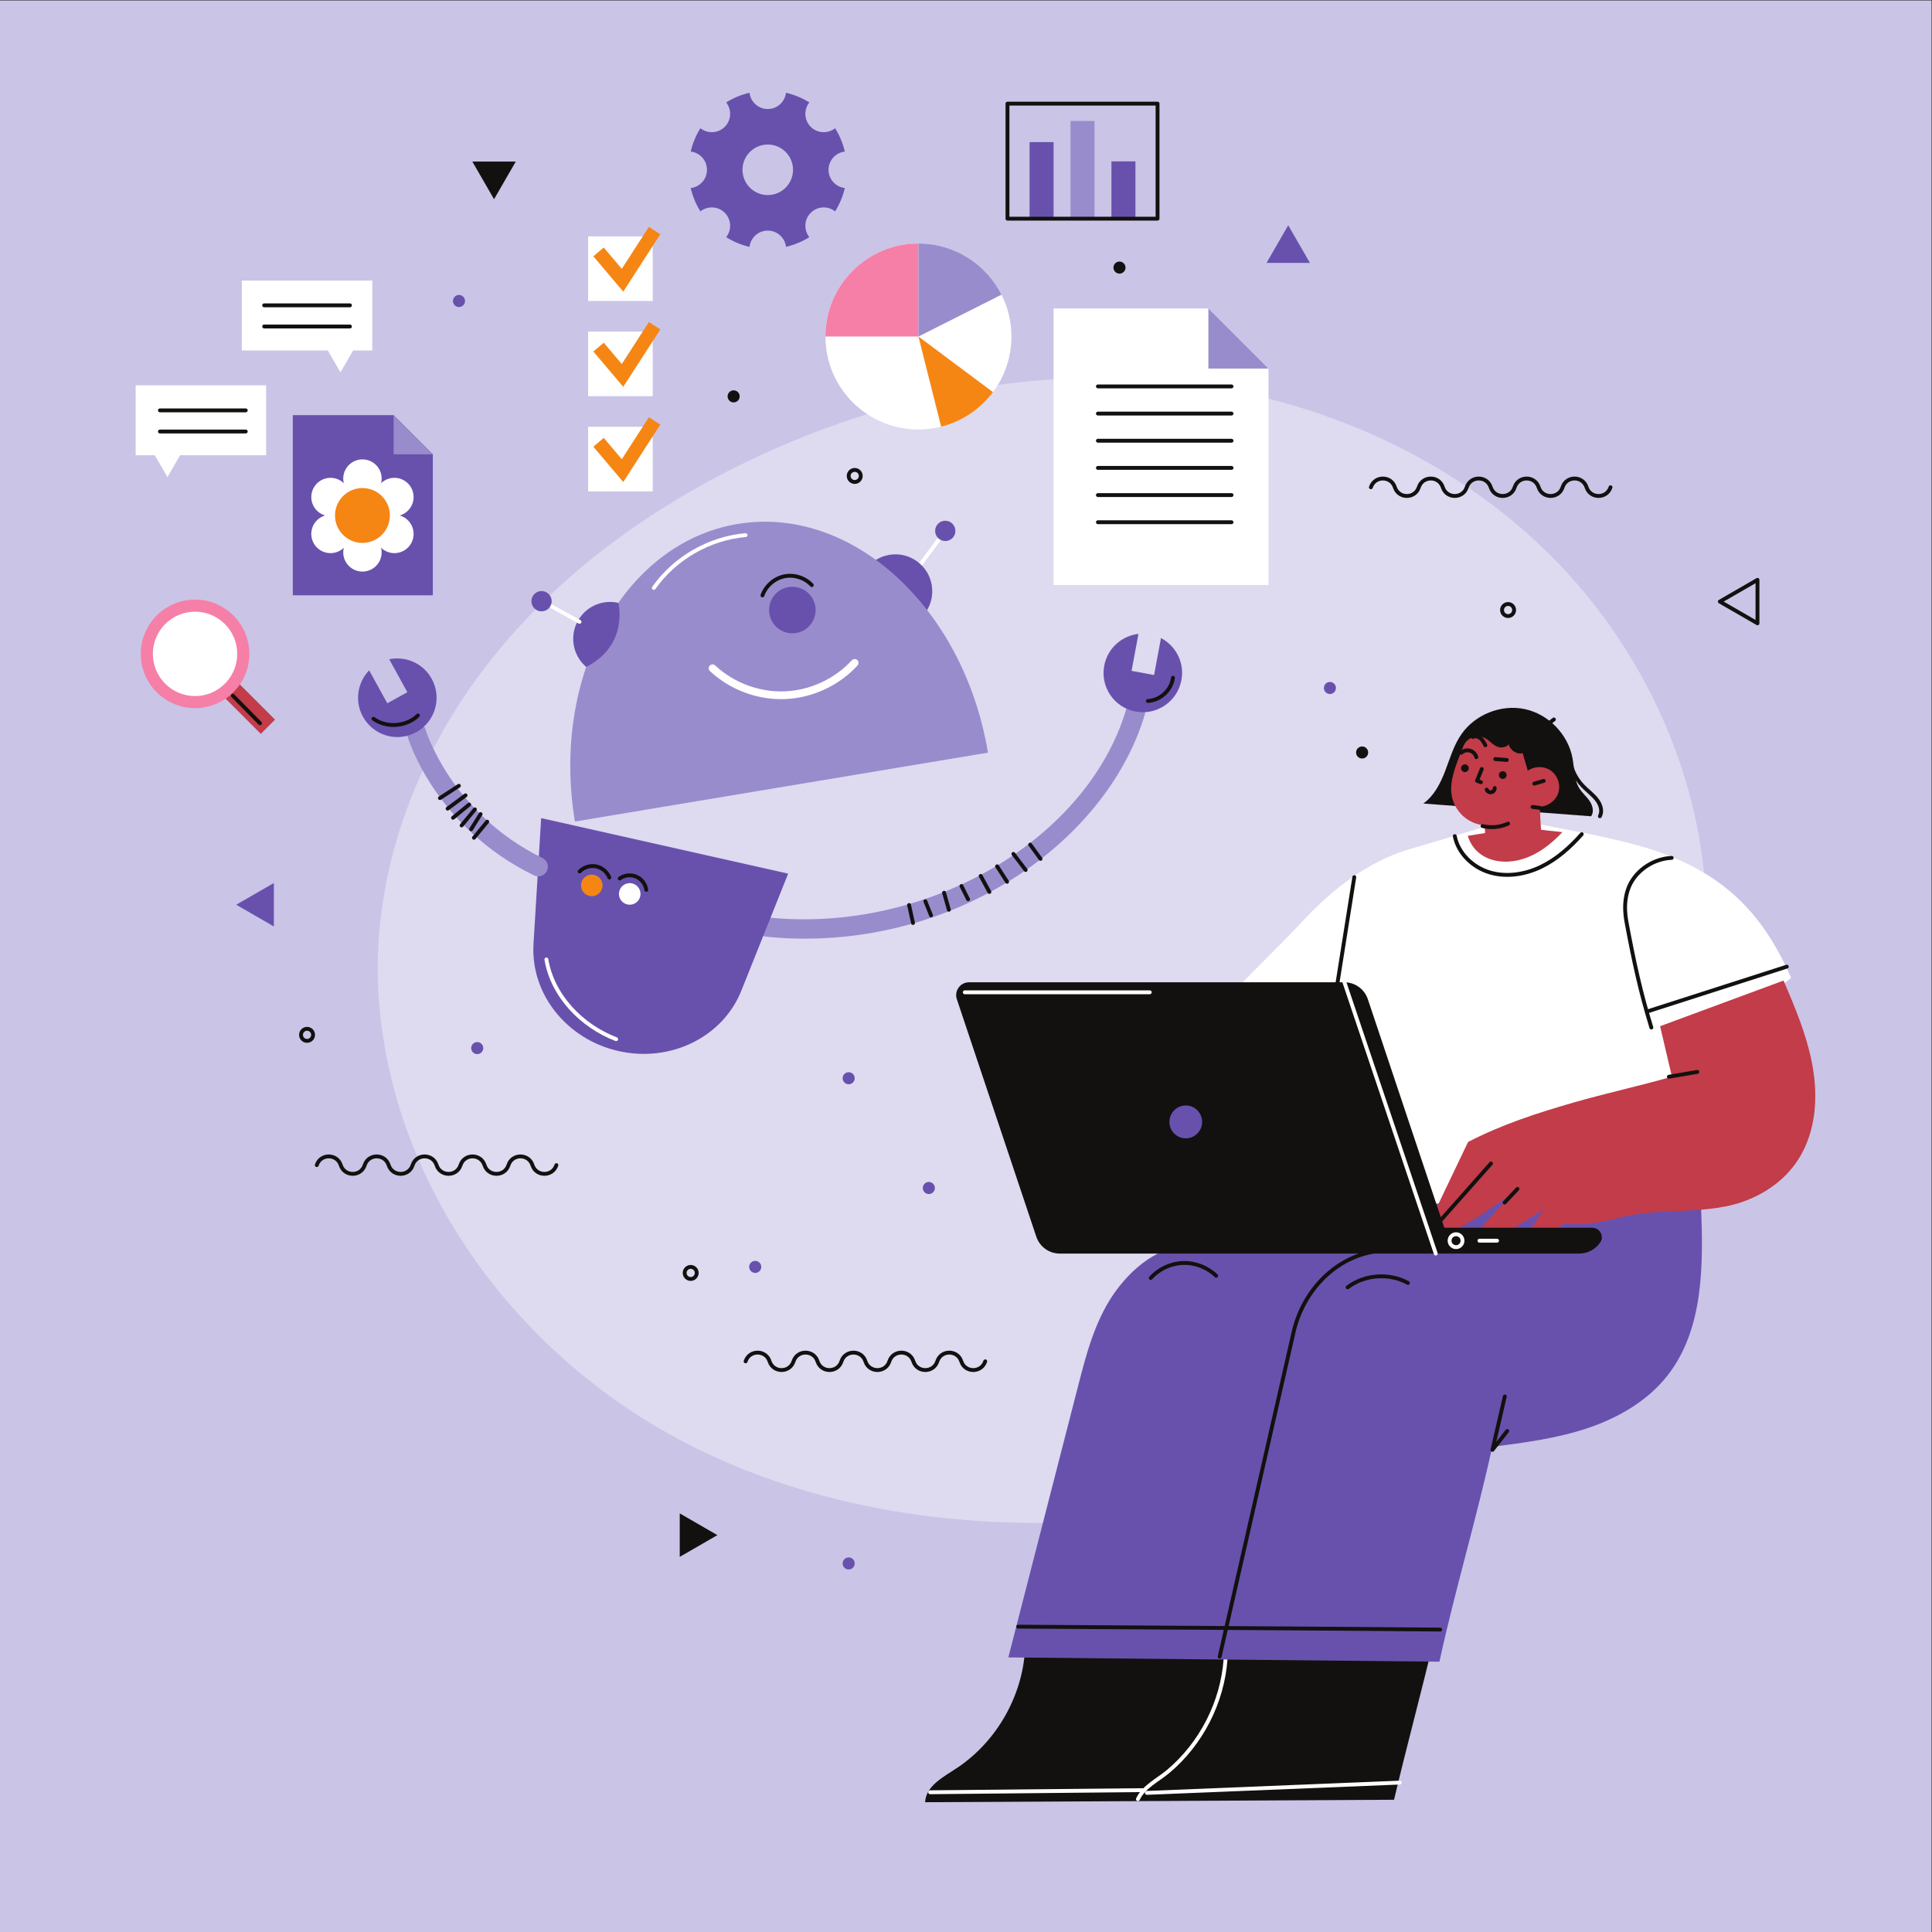 <?xml version="1.0" encoding="UTF-8" standalone="no"?>
<!-- Created with Inkscape (http://www.inkscape.org/) -->

<svg
   version="1.1"
   id="svg2"
   width="666.667"
   height="666.667"
   viewBox="0 0 666.667 666.667"
   sodipodi:docname="hero1.eps"
   xmlns:inkscape="http://www.inkscape.org/namespaces/inkscape"
   xmlns:sodipodi="http://sodipodi.sourceforge.net/DTD/sodipodi-0.dtd"
   xmlns="http://www.w3.org/2000/svg"
   xmlns:svg="http://www.w3.org/2000/svg">
  <rect x="0" y="0" width="666.667" height="666.667" fill="#333333" stroke="none"/>
  <defs
     id="defs6" />
  <sodipodi:namedview
     id="namedview4"
     pagecolor="#ffffff"
     bordercolor="#000000"
     borderopacity="0.25"
     inkscape:showpageshadow="2"
     inkscape:pageopacity="0.0"
     inkscape:pagecheckerboard="0"
     inkscape:deskcolor="#d1d1d1" />
  <g
     id="g8"
     inkscape:groupmode="layer"
     inkscape:label="ink_ext_XXXXXX"
     transform="matrix(1.333,0,0,-1.333,0,666.667)">
    <g
       id="g10"
       transform="scale(0.1)">
      <path
         d="M 5000,0 H 0 V 5000 H 5000 V 0"
         style="fill:#cac4e7;fill-opacity:1;fill-rule:nonzero;stroke:none"
         id="path12" />
      <path
         d="m 4415.98,2562.79 c 17.8,371.32 -141.31,742.52 -405.49,1004.06 -264.18,261.53 -626.64,415.16 -996.85,448.9 -370.21,33.73 -746.68,-48.51 -1081.46,-210.13 -268.39,-129.57 -514.88,-312.55 -691.93,-552.29 -177.06,-239.73 -280.922,-538.84 -259.777,-836.12 35.067,-492.98 364.537,-933.56 805.427,-1156.9 440.89,-223.34 963.53,-244.19 1447.6,-144.49 194.68,40.09 387.52,99.63 558.33,201.28 406.29,241.8 601.52,773.44 624.15,1245.69"
         style="fill:#dedaf0;fill-opacity:1;fill-rule:nonzero;stroke:none"
         id="path14" />
      <path
         d="m 1278.92,4485.6 56.25,97.43 h -112.5 z"
         style="fill:#13110f;fill-opacity:1;fill-rule:nonzero;stroke:none"
         id="path16" />
      <path
         d="m 3334.74,4418.05 -56.25,-97.42 h 112.5 z"
         style="fill:#6851ad;fill-opacity:1;fill-rule:nonzero;stroke:none"
         id="path18" />
      <path
         d="m 4452.06,3443.98 97.43,-56.25 v 112.5 z"
         style="fill:none;stroke:#13110f;stroke-width:10;stroke-linecap:round;stroke-linejoin:round;stroke-miterlimit:10;stroke-dasharray:none;stroke-opacity:1"
         id="path20" />
      <path
         d="m 611.523,2659.24 97.434,-56.26 v 112.51 z"
         style="fill:#6851ad;fill-opacity:1;fill-rule:nonzero;stroke:none"
         id="path22" />
      <path
         d="m 1857.04,1027.36 -97.43,56.25 V 971.102 Z"
         style="fill:#13110f;fill-opacity:1;fill-rule:nonzero;stroke:none"
         id="path24" />
      <path
         d="m 1203.78,4222.07 c 0,8.63 -6.99,15.62 -15.62,15.62 -8.63,0 -15.62,-6.99 -15.62,-15.62 0,-8.63 6.99,-15.62 15.62,-15.62 8.63,0 15.62,6.99 15.62,15.62"
         style="fill:#6851ad;fill-opacity:1;fill-rule:nonzero;stroke:none"
         id="path26" />
      <path
         d="m 1914.74,3975.2 c 0,8.62 -6.99,15.61 -15.62,15.61 -8.62,0 -15.62,-6.99 -15.62,-15.61 0,-8.63 7,-15.62 15.62,-15.62 8.63,0 15.62,6.99 15.62,15.62"
         style="fill:#13110f;fill-opacity:1;fill-rule:nonzero;stroke:none"
         id="path28" />
      <path
         d="m 810.457,2322.4 c 0,8.62 -6.992,15.62 -15.621,15.62 -8.625,0 -15.617,-7 -15.617,-15.62 0,-8.63 6.992,-15.62 15.617,-15.62 8.629,0 15.621,6.99 15.621,15.62 z"
         style="fill:none;stroke:#13110f;stroke-width:10;stroke-linecap:round;stroke-linejoin:round;stroke-miterlimit:10;stroke-dasharray:none;stroke-opacity:1"
         id="path30" />
      <path
         d="m 2228.17,3769.21 c 0,8.62 -6.99,15.62 -15.62,15.62 -8.62,0 -15.62,-7 -15.62,-15.62 0,-8.63 7,-15.62 15.62,-15.62 8.63,0 15.62,6.99 15.62,15.62 z"
         style="fill:none;stroke:#13110f;stroke-width:10;stroke-linecap:round;stroke-linejoin:round;stroke-miterlimit:10;stroke-dasharray:none;stroke-opacity:1"
         id="path32" />
      <path
         d="m 2913.57,4308.56 c 0,8.63 -7,15.62 -15.62,15.62 -8.63,0 -15.62,-6.99 -15.62,-15.62 0,-8.63 6.99,-15.62 15.62,-15.62 8.62,0 15.62,6.99 15.62,15.62"
         style="fill:#13110f;fill-opacity:1;fill-rule:nonzero;stroke:none"
         id="path34" />
      <path
         d="m 3458.31,3220.31 c 0,8.63 -6.99,15.62 -15.61,15.62 -8.63,0 -15.62,-6.99 -15.62,-15.62 0,-8.62 6.99,-15.62 15.62,-15.62 8.62,0 15.61,7 15.61,15.62"
         style="fill:#6851ad;fill-opacity:1;fill-rule:nonzero;stroke:none"
         id="path36" />
      <path
         d="m 3919.48,3422.1 c 0,8.62 -6.99,15.62 -15.62,15.62 -8.63,0 -15.62,-7 -15.62,-15.62 0,-8.63 6.99,-15.62 15.62,-15.62 8.63,0 15.62,6.99 15.62,15.62 z"
         style="fill:none;stroke:#13110f;stroke-width:10;stroke-linecap:round;stroke-linejoin:round;stroke-miterlimit:10;stroke-dasharray:none;stroke-opacity:1"
         id="path38" />
      <path
         d="m 2212.55,2210.08 c 0,8.62 -6.99,15.62 -15.62,15.62 -8.62,0 -15.62,-7 -15.62,-15.62 0,-8.63 7,-15.62 15.62,-15.62 8.63,0 15.62,6.99 15.62,15.62"
         style="fill:#6851ad;fill-opacity:1;fill-rule:nonzero;stroke:none"
         id="path40" />
      <path
         d="m 1251.01,2288.16 c 0,8.62 -6.99,15.62 -15.61,15.62 -8.63,0 -15.62,-7 -15.62,-15.62 0,-8.63 6.99,-15.62 15.62,-15.62 8.62,0 15.61,6.99 15.61,15.62"
         style="fill:#6851ad;fill-opacity:1;fill-rule:nonzero;stroke:none"
         id="path42" />
      <path
         d="m 3541.68,3053.32 c 0,8.63 -6.99,15.62 -15.61,15.62 -8.63,0 -15.62,-6.99 -15.62,-15.62 0,-8.63 6.99,-15.62 15.62,-15.62 8.62,0 15.61,6.99 15.61,15.62"
         style="fill:#13110f;fill-opacity:1;fill-rule:nonzero;stroke:none"
         id="path44" />
      <path
         d="m 2420.06,1925.92 c 0,8.63 -6.99,15.62 -15.62,15.62 -8.63,0 -15.62,-6.99 -15.62,-15.62 0,-8.63 6.99,-15.62 15.62,-15.62 8.63,0 15.62,6.99 15.62,15.62"
         style="fill:#6851ad;fill-opacity:1;fill-rule:nonzero;stroke:none"
         id="path46" />
      <path
         d="m 2212.55,954.051 c 0,8.629 -6.99,15.621 -15.62,15.621 -8.62,0 -15.62,-6.992 -15.62,-15.621 0,-8.621 7,-15.621 15.62,-15.621 8.63,0 15.62,7 15.62,15.621"
         style="fill:#6851ad;fill-opacity:1;fill-rule:nonzero;stroke:none"
         id="path48" />
      <path
         d="m 1970.63,1721.72 c 0,8.63 -6.99,15.62 -15.62,15.62 -8.62,0 -15.62,-6.99 -15.62,-15.62 0,-8.63 7,-15.62 15.62,-15.62 8.63,0 15.62,6.99 15.62,15.62"
         style="fill:#6851ad;fill-opacity:1;fill-rule:nonzero;stroke:none"
         id="path50" />
      <path
         d="m 1803.59,1706.1 c 0,8.63 -7,15.62 -15.62,15.62 -8.63,0 -15.62,-6.99 -15.62,-15.62 0,-8.63 6.99,-15.62 15.62,-15.62 8.62,0 15.62,6.99 15.62,15.62 z"
         style="fill:none;stroke:#13110f;stroke-width:10;stroke-linecap:round;stroke-linejoin:round;stroke-miterlimit:10;stroke-dasharray:none;stroke-opacity:1"
         id="path52" />
      <path
         d="m 4169.05,3739.94 v 0 c -9.7,-30.13 -52.33,-30.13 -62.03,0 v 0 c -9.7,30.13 -52.33,30.13 -62.03,0 v 0 c -9.69,-30.13 -52.33,-30.13 -62.03,0 v 0 c -9.69,30.13 -52.33,30.13 -62.02,0 v 0 c -9.7,-30.13 -52.34,-30.13 -62.03,0 v 0 c -9.7,30.13 -52.33,30.13 -62.03,0 v 0 c -9.7,-30.13 -52.33,-30.13 -62.03,0 v 0 c -9.7,30.13 -52.33,30.13 -62.03,0 v 0 c -9.7,-30.13 -52.33,-30.13 -62.03,0 v 0 c -9.7,30.13 -52.33,30.13 -62.03,0"
         style="fill:none;stroke:#13110f;stroke-width:10;stroke-linecap:round;stroke-linejoin:round;stroke-miterlimit:10;stroke-dasharray:none;stroke-opacity:1"
         id="path54" />
      <path
         d="m 1440.31,1985.15 v 0 c -9.7,-30.13 -52.33,-30.13 -62.03,0 v 0 c -9.69,30.14 -52.33,30.14 -62.03,0 v 0 c -9.69,-30.13 -52.33,-30.13 -62.02,0 v 0 c -9.7,30.14 -52.34,30.14 -62.03,0 v 0 c -9.7,-30.13 -52.33,-30.13 -62.03,0 v 0 c -9.7,30.14 -52.33,30.14 -62.03,0 v 0 c -9.7,-30.13 -52.33,-30.13 -62.03,0 v 0 c -9.696,30.14 -52.333,30.14 -62.028,0 v 0 c -9.699,-30.13 -52.332,-30.13 -62.027,0 v 0 c -9.7,30.14 -52.332,30.14 -62.032,0"
         style="fill:none;stroke:#13110f;stroke-width:10;stroke-linecap:round;stroke-linejoin:round;stroke-miterlimit:10;stroke-dasharray:none;stroke-opacity:1"
         id="path56" />
      <path
         d="m 2550.42,1477.25 v 0 c -9.7,-30.13 -52.33,-30.13 -62.03,0 v 0 c -9.7,30.13 -52.33,30.13 -62.03,0 v 0 c -9.7,-30.13 -52.33,-30.13 -62.03,0 v 0 c -9.7,30.13 -52.33,30.13 -62.03,0 v 0 c -9.7,-30.13 -52.33,-30.13 -62.03,0 v 0 c -9.7,30.13 -52.33,30.13 -62.03,0 v 0 c -9.69,-30.13 -52.33,-30.13 -62.03,0 v 0 c -9.69,30.13 -52.33,30.13 -62.02,0 v 0 c -9.7,-30.13 -52.34,-30.13 -62.03,0 v 0 c -9.7,30.13 -52.33,30.13 -62.03,0"
         style="fill:none;stroke:#13110f;stroke-width:10;stroke-linecap:round;stroke-linejoin:round;stroke-miterlimit:10;stroke-dasharray:none;stroke-opacity:1"
         id="path58" />
      <path
         d="m 1987.45,4496.3 c -36.11,0 -65.39,29.27 -65.39,65.39 0,36.11 29.28,65.39 65.39,65.39 36.12,0 65.4,-29.28 65.4,-65.39 0,-36.12 -29.28,-65.39 -65.4,-65.39 z m 157.36,65.39 c 0,24.46 18.44,44.4 42.13,47.24 -5.12,21.68 -13.66,41.97 -25.05,60.39 -18.76,-14.73 -45.88,-13.65 -63.17,3.64 -17.29,17.28 -18.36,44.4 -3.64,63.17 -18.41,11.38 -38.7,19.93 -60.38,25.05 -2.84,-23.7 -22.78,-42.14 -47.25,-42.14 -24.46,0 -44.4,18.44 -47.24,42.14 -21.68,-5.12 -41.97,-13.67 -60.38,-25.05 14.72,-18.77 13.65,-45.89 -3.64,-63.17 -17.29,-17.29 -44.41,-18.37 -63.17,-3.64 -11.39,-18.42 -19.94,-38.71 -25.05,-60.39 23.69,-2.84 42.13,-22.78 42.13,-47.24 0,-24.46 -18.44,-44.4 -42.13,-47.25 5.11,-21.67 13.66,-41.97 25.05,-60.38 18.76,14.73 45.88,13.65 63.17,-3.64 17.29,-17.29 18.36,-44.4 3.64,-63.17 18.41,-11.38 38.7,-19.93 60.38,-25.05 2.84,23.7 22.78,42.14 47.24,42.14 24.47,0 44.41,-18.44 47.25,-42.14 21.68,5.12 41.97,13.67 60.38,25.05 -14.72,18.77 -13.65,45.88 3.64,63.17 17.29,17.29 44.41,18.37 63.17,3.64 11.39,18.41 19.93,38.71 25.05,60.38 -23.69,2.85 -42.13,22.79 -42.13,47.25"
         style="fill:#6851ad;fill-opacity:1;fill-rule:nonzero;stroke:none"
         id="path60" />
      <path
         d="m 2618.25,4130.16 c 0,-53.94 -17.8,-103.82 -47.79,-144.01 -32.7,-43.63 -79.66,-75.81 -134.12,-89.45 -18.85,-4.79 -38.53,-7.29 -58.83,-7.29 -132.98,0 -240.75,107.78 -240.75,240.75 0,132.97 107.77,240.74 240.75,240.74 94.02,0 175.35,-53.83 215.02,-132.45 16.45,-32.59 25.72,-69.35 25.72,-108.29"
         style="fill:#ffffff;fill-opacity:1;fill-rule:nonzero;stroke:none"
         id="path62" />
      <path
         d="m 2377.47,4370.95 v -240.82 h -240.73 c 0,133 107.82,240.82 240.73,240.82"
         style="fill:#f57fa7;fill-opacity:1;fill-rule:nonzero;stroke:none"
         id="path64" />
      <path
         d="m 2592.53,4238.45 -215.02,-108.29 v 240.74 c 94.02,0 175.35,-53.83 215.02,-132.45"
         style="fill:#998ccd;fill-opacity:1;fill-rule:nonzero;stroke:none"
         id="path66" />
      <path
         d="m 2570.46,3986.15 c -32.7,-43.63 -79.66,-75.81 -134.12,-89.45 l -58.83,233.46 192.95,-144.01"
         style="fill:#f58614;fill-opacity:1;fill-rule:nonzero;stroke:none"
         id="path68" />
      <path
         d="m 2727.33,4435.23 h -62.11 v 198.16 h 62.11 v -198.16"
         style="fill:#6851ad;fill-opacity:1;fill-rule:nonzero;stroke:none"
         id="path70" />
      <path
         d="m 2833.28,4435.23 h -62.11 v 252.91 h 62.11 v -252.91"
         style="fill:#998ccd;fill-opacity:1;fill-rule:nonzero;stroke:none"
         id="path72" />
      <path
         d="m 2939.24,4435.23 h -62.11 v 148.23 h 62.11 v -148.23"
         style="fill:#6851ad;fill-opacity:1;fill-rule:nonzero;stroke:none"
         id="path74" />
      <path
         d="m 2996.47,4732.94 h -388.48 v -297.71 h 388.48 z"
         style="fill:none;stroke:#13110f;stroke-width:10;stroke-linecap:round;stroke-linejoin:round;stroke-miterlimit:10;stroke-dasharray:none;stroke-opacity:1"
         id="path76" />
      <path
         d="m 1689.65,4389.29 h -167.22 v -167.22 h 167.22 v 167.22"
         style="fill:#ffffff;fill-opacity:1;fill-rule:nonzero;stroke:none"
         id="path78" />
      <path
         d="m 1613.38,4246.27 -77.41,91.52 26.91,22.76 46.69,-55.22 70.15,108.63 29.61,-19.1 -95.95,-148.59"
         style="fill:#f58614;fill-opacity:1;fill-rule:nonzero;stroke:none"
         id="path80" />
      <path
         d="m 1689.65,4142.89 h -167.22 v -167.23 h 167.22 v 167.23"
         style="fill:#ffffff;fill-opacity:1;fill-rule:nonzero;stroke:none"
         id="path82" />
      <path
         d="m 1613.38,3999.86 -77.41,91.52 26.91,22.76 46.69,-55.22 70.15,108.63 29.61,-19.1 -95.95,-148.59"
         style="fill:#f58614;fill-opacity:1;fill-rule:nonzero;stroke:none"
         id="path84" />
      <path
         d="m 1689.65,3896.48 h -167.22 v -167.23 h 167.22 v 167.23"
         style="fill:#ffffff;fill-opacity:1;fill-rule:nonzero;stroke:none"
         id="path86" />
      <path
         d="m 1613.38,3753.45 -77.41,91.52 26.91,22.76 46.69,-55.22 70.15,108.64 29.61,-19.11 -95.95,-148.59"
         style="fill:#f58614;fill-opacity:1;fill-rule:nonzero;stroke:none"
         id="path88" />
      <path
         d="m 675.141,3101.57 -188.621,188.63 36.808,36.81 188.625,-188.63 -36.812,-36.81"
         style="fill:#c23c49;fill-opacity:1;fill-rule:nonzero;stroke:none"
         id="path90" />
      <path
         d="m 629.77,3308.61 c 0,68.95 -55.895,124.84 -124.844,124.84 -68.953,0 -124.848,-55.89 -124.848,-124.84 0,-68.96 55.895,-124.85 124.848,-124.85 68.949,0 124.844,55.89 124.844,124.85"
         style="fill:#ffffff;fill-opacity:1;fill-rule:nonzero;stroke:none"
         id="path92" />
      <path
         d="m 504.926,3417.83 c -60.231,0 -109.231,-49 -109.231,-109.23 0,-60.23 49,-109.22 109.231,-109.22 60.222,0 109.222,48.99 109.222,109.22 0,60.23 -49,109.23 -109.222,109.23 z m 0,-249.69 c -77.457,0 -140.469,63 -140.469,140.46 0,77.46 63.012,140.47 140.469,140.47 77.449,0 140.461,-63.01 140.461,-140.47 0,-77.46 -63.012,-140.46 -140.461,-140.46"
         style="fill:#f57fa7;fill-opacity:1;fill-rule:nonzero;stroke:none"
         id="path94" />
      <path
         d="m 602.578,3200.52 c 23.516,-23.85 47.031,-47.71 70.547,-71.56"
         style="fill:none;stroke:#13110f;stroke-width:10;stroke-linecap:round;stroke-linejoin:round;stroke-miterlimit:10;stroke-dasharray:none;stroke-opacity:1"
         id="path96" />
      <path
         d="m 3283.72,4047.11 v -560.19 h -556.39 v 715.83 h 400.76 l 155.63,-155.64"
         style="fill:#ffffff;fill-opacity:1;fill-rule:nonzero;stroke:none"
         id="path98" />
      <path
         d="m 3283.72,4047.11 h -155.63 v 155.64 z"
         style="fill:#998ccd;fill-opacity:1;fill-rule:nonzero;stroke:none"
         id="path100" />
      <path
         d="m 2842.09,4000.99 h 345.9"
         style="fill:none;stroke:#13110f;stroke-width:10;stroke-linecap:round;stroke-linejoin:round;stroke-miterlimit:10;stroke-dasharray:none;stroke-opacity:1"
         id="path102" />
      <path
         d="m 2842.09,3930.68 h 345.9"
         style="fill:none;stroke:#13110f;stroke-width:10;stroke-linecap:round;stroke-linejoin:round;stroke-miterlimit:10;stroke-dasharray:none;stroke-opacity:1"
         id="path104" />
      <path
         d="m 2842.09,3860.36 h 345.9"
         style="fill:none;stroke:#13110f;stroke-width:10;stroke-linecap:round;stroke-linejoin:round;stroke-miterlimit:10;stroke-dasharray:none;stroke-opacity:1"
         id="path106" />
      <path
         d="m 2842.09,3790.04 h 345.9"
         style="fill:none;stroke:#13110f;stroke-width:10;stroke-linecap:round;stroke-linejoin:round;stroke-miterlimit:10;stroke-dasharray:none;stroke-opacity:1"
         id="path108" />
      <path
         d="m 2842.09,3719.72 h 345.9"
         style="fill:none;stroke:#13110f;stroke-width:10;stroke-linecap:round;stroke-linejoin:round;stroke-miterlimit:10;stroke-dasharray:none;stroke-opacity:1"
         id="path110" />
      <path
         d="m 2842.09,3649.4 h 345.9"
         style="fill:none;stroke:#13110f;stroke-width:10;stroke-linecap:round;stroke-linejoin:round;stroke-miterlimit:10;stroke-dasharray:none;stroke-opacity:1"
         id="path112" />
      <path
         d="m 351.176,4003.76 h 337.707 v -180.92 h -222.59 l -32.742,-56.71 -32.738,56.71 h -49.637 v 180.92"
         style="fill:#ffffff;fill-opacity:1;fill-rule:nonzero;stroke:none"
         id="path114" />
      <path
         d="m 414.039,3938.98 h 222.09"
         style="fill:none;stroke:#13110f;stroke-width:10;stroke-linecap:round;stroke-linejoin:round;stroke-miterlimit:10;stroke-dasharray:none;stroke-opacity:1"
         id="path116" />
      <path
         d="m 414.039,3884.21 h 222.09"
         style="fill:none;stroke:#13110f;stroke-width:10;stroke-linecap:round;stroke-linejoin:round;stroke-miterlimit:10;stroke-dasharray:none;stroke-opacity:1"
         id="path118" />
      <path
         d="M 963.691,4274.91 H 625.984 v -180.92 h 222.59 l 32.742,-56.7 32.739,56.7 h 49.636 v 180.92"
         style="fill:#ffffff;fill-opacity:1;fill-rule:nonzero;stroke:none"
         id="path120" />
      <path
         d="M 683.789,4210.86 H 905.883"
         style="fill:none;stroke:#13110f;stroke-width:10;stroke-linecap:round;stroke-linejoin:round;stroke-miterlimit:10;stroke-dasharray:none;stroke-opacity:1"
         id="path122" />
      <path
         d="M 683.789,4156.1 H 905.883"
         style="fill:none;stroke:#13110f;stroke-width:10;stroke-linecap:round;stroke-linejoin:round;stroke-miterlimit:10;stroke-dasharray:none;stroke-opacity:1"
         id="path124" />
      <path
         d="m 1120.48,3825.2 v -364.98 h -362.5 v 466.38 h 261.1 l 101.4,-101.4"
         style="fill:#6851ad;fill-opacity:1;fill-rule:nonzero;stroke:none"
         id="path126" />
      <path
         d="m 1120.48,3825.2 h -101.4 v 101.4 z"
         style="fill:#998ccd;fill-opacity:1;fill-rule:nonzero;stroke:none"
         id="path128" />
      <path
         d="m 996.086,3757.66 c -23.781,-13.73 -31.93,-44.14 -18.199,-67.92 13.73,-23.78 44.143,-31.93 67.923,-18.2 23.78,13.73 31.93,44.14 18.2,67.92 -13.73,23.78 -44.14,31.93 -67.924,18.2"
         style="fill:#ffffff;fill-opacity:1;fill-rule:nonzero;stroke:none"
         id="path130" />
      <path
         d="m 830.688,3662.17 c -23.782,-13.73 -31.93,-44.14 -18.2,-67.92 13.731,-23.78 44.137,-31.93 67.918,-18.2 23.782,13.73 31.93,44.14 18.199,67.92 -13.73,23.78 -44.136,31.93 -67.917,18.2"
         style="fill:#ffffff;fill-opacity:1;fill-rule:nonzero;stroke:none"
         id="path132" />
      <path
         d="m 1045.81,3662.17 c -23.78,13.73 -54.193,5.58 -67.923,-18.2 -13.731,-23.78 -5.582,-54.19 18.199,-67.92 23.784,-13.73 54.194,-5.58 67.924,18.2 13.73,23.78 5.58,54.19 -18.2,67.92"
         style="fill:#ffffff;fill-opacity:1;fill-rule:nonzero;stroke:none"
         id="path134" />
      <path
         d="m 880.406,3757.66 c -23.781,13.73 -54.187,5.58 -67.918,-18.2 -13.73,-23.78 -5.582,-54.19 18.2,-67.92 23.781,-13.73 54.187,-5.58 67.917,18.2 13.731,23.78 5.583,54.19 -18.199,67.92"
         style="fill:#ffffff;fill-opacity:1;fill-rule:nonzero;stroke:none"
         id="path136" />
      <path
         d="m 987.969,3571.36 c 0,27.46 -22.262,49.72 -49.723,49.72 -27.461,0 -49.719,-22.26 -49.719,-49.72 0,-27.46 22.258,-49.72 49.719,-49.72 27.461,0 49.723,22.26 49.723,49.72"
         style="fill:#ffffff;fill-opacity:1;fill-rule:nonzero;stroke:none"
         id="path138" />
      <path
         d="m 987.969,3762.35 c 0,27.46 -22.262,49.72 -49.723,49.72 -27.461,0 -49.719,-22.26 -49.719,-49.72 0,-27.46 22.258,-49.72 49.719,-49.72 27.461,0 49.723,22.26 49.723,49.72"
         style="fill:#ffffff;fill-opacity:1;fill-rule:nonzero;stroke:none"
         id="path140" />
      <path
         d="m 1009.28,3666.85 c 0,39.23 -31.803,71.03 -71.034,71.03 -39.226,0 -71.027,-31.8 -71.027,-71.03 0,-39.22 31.801,-71.02 71.027,-71.02 39.231,0 71.034,31.8 71.034,71.02"
         style="fill:#f58614;fill-opacity:1;fill-rule:nonzero;stroke:none"
         id="path142" />
      <path
         d="m 4169.21,335.969 c 0,72.769 -473.38,72.769 -1057.33,72.769 -583.94,0 -1057.32,0 -1057.32,-72.769 0,-72.77 473.38,-72.77 1057.32,-72.77 583.95,0 1057.33,0 1057.33,72.77"
         style="fill:#cac4e7;fill-opacity:1;fill-rule:nonzero;stroke:none"
         id="path144" />
      <path
         d="m 2653.41,729.371 c -7.81,-119.922 -73.38,-234.762 -172.69,-302.441 -36.29,-24.731 -83.56,-47.11 -85.99,-90.961 l 1213.96,6.371 c 31.8,135.058 70.72,277.879 102.53,412.93 -355.26,-2.551 -702.55,-23.348 -1057.81,-25.899"
         style="fill:#13110f;fill-opacity:1;fill-rule:nonzero;stroke:none"
         id="path146" />
      <path
         d="m 3172.5,705.871 c -8.12,-111.281 -62.92,-218.422 -148.4,-290.141 -27.07,-22.71 -63.75,-39.769 -78.51,-71.871"
         style="fill:none;stroke:#ffffff;stroke-width:10;stroke-linecap:round;stroke-linejoin:round;stroke-miterlimit:10;stroke-dasharray:none;stroke-opacity:1"
         id="path148" />
      <path
         d="m 2968.93,360.121 c 218.1,8.867 436.19,17.738 654.29,26.609"
         style="fill:none;stroke:#ffffff;stroke-width:10;stroke-linecap:round;stroke-linejoin:round;stroke-miterlimit:10;stroke-dasharray:none;stroke-opacity:1"
         id="path150" />
      <path
         d="m 2407.84,361.742 c 182.95,1.817 365.91,3.637 548.86,5.449"
         style="fill:none;stroke:#ffffff;stroke-width:10;stroke-linecap:round;stroke-linejoin:round;stroke-miterlimit:10;stroke-dasharray:none;stroke-opacity:1"
         id="path152" />
      <path
         d="m 4403.26,1882.68 c -344.56,88.43 -716.81,92.92 -1056.24,-13.53 0.89,-28.19 -10.86,-53.34 -9.97,-81.53 -83.3,-7.4 -167.59,-3.17 -250.89,-10.58 -83.98,3.08 -159.22,-59.76 -206.01,-129.56 -46.79,-69.8 -68.48,-152.95 -89.4,-234.34 -60.17,-234.1 -120.34,-468.199 -180.51,-702.3 l 1115.89,-11.11 c 40.21,185.032 96.47,371.13 136.68,556.16 82.8,10.71 166.21,21.56 245.43,47.92 79.22,26.36 154.92,69.56 206.88,134.91 96.04,120.8 94.36,289.76 88.14,443.96"
         style="fill:#6851ad;fill-opacity:1;fill-rule:nonzero;stroke:none"
         id="path154" />
      <path
         d="m 3895.41,1386.37 c -10.67,-46.1 -21.33,-92.2 -31.99,-138.3 12.76,16.29 25.52,32.57 38.27,48.85"
         style="fill:none;stroke:#13110f;stroke-width:10;stroke-linecap:round;stroke-linejoin:round;stroke-miterlimit:10;stroke-dasharray:none;stroke-opacity:1"
         id="path156" />
      <path
         d="m 3157.31,712.738 c 63.77,280.043 127.54,560.082 191.32,840.122 23.07,101.31 100.67,188.21 202.78,207.46"
         style="fill:none;stroke:#13110f;stroke-width:10;stroke-linecap:round;stroke-linejoin:round;stroke-miterlimit:10;stroke-dasharray:none;stroke-opacity:1"
         id="path158" />
      <path
         d="m 3488.39,1668.7 c 43.95,33.49 107.91,38.15 156.24,11.39"
         style="fill:none;stroke:#13110f;stroke-width:10;stroke-linecap:round;stroke-linejoin:round;stroke-miterlimit:10;stroke-dasharray:none;stroke-opacity:1"
         id="path160" />
      <path
         d="m 2978.91,1693.1 c 21.13,23.4 51.99,37.72 83.5,38.74 31.51,1.02 63.24,-11.27 85.84,-33.25"
         style="fill:none;stroke:#13110f;stroke-width:10;stroke-linecap:round;stroke-linejoin:round;stroke-miterlimit:10;stroke-dasharray:none;stroke-opacity:1"
         id="path162" />
      <path
         d="m 2635.63,790.43 c 0,0 976.78,-6.078 1092.61,-7.578"
         style="fill:none;stroke:#13110f;stroke-width:10;stroke-linecap:round;stroke-linejoin:round;stroke-miterlimit:10;stroke-dasharray:none;stroke-opacity:1"
         id="path164" />
      <path
         d="m 4229.44,2815.67 c -88.03,23.3 -166.14,36.1 -255.45,53.81 -6.84,-26.66 -32.37,-47.36 -59.87,-48.54 -27.49,-1.17 -53.01,16.37 -62.09,42.35 -68.56,-20.33 -137.13,-40.67 -205.69,-61.01 -104.7,-31.06 -196.68,-102.54 -271.29,-182.28 -60.67,-64.84 -124.01,-125.31 -185.25,-189.6 76.44,-220.18 142.51,-361.47 242.63,-571.94 l 961.37,90.57 c 52.25,179.95 110.12,278.36 162.38,458.3 24.49,20.85 55.84,41.8 80.32,62.64 -72.75,166.43 -178.94,285.31 -407.06,345.7"
         style="fill:#ffffff;fill-opacity:1;fill-rule:nonzero;stroke:none"
         id="path166" />
      <path
         d="m 3765.91,2836.81 c 8.77,-44.67 46.41,-80.63 89.99,-93.8 43.58,-13.17 91.68,-5.61 132.73,14.08 41.05,19.69 75.73,50.71 105.94,84.76"
         style="fill:none;stroke:#13110f;stroke-width:10;stroke-linecap:round;stroke-linejoin:round;stroke-miterlimit:10;stroke-dasharray:none;stroke-opacity:1"
         id="path168" />
      <path
         d="m 3505.75,2730.65 c -15.16,-95.54 -30.33,-191.09 -45.49,-286.63"
         style="fill:none;stroke:#13110f;stroke-width:10;stroke-linecap:round;stroke-linejoin:round;stroke-miterlimit:10;stroke-dasharray:none;stroke-opacity:1"
         id="path170" />
      <path
         d="m 4327.41,2780.53 c -38.85,-1.73 -76.45,-22.23 -98.95,-53.96 -22.5,-31.72 -25.3,-72.98 -18.22,-111.22 19.2,-103.75 36.75,-183.75 64.58,-274.03"
         style="fill:none;stroke:#13110f;stroke-width:10;stroke-linecap:round;stroke-linejoin:round;stroke-miterlimit:10;stroke-dasharray:none;stroke-opacity:1"
         id="path172" />
      <path
         d="m 4265.31,2383.3 c 120,38.54 240,77.08 360.01,115.63"
         style="fill:none;stroke:#13110f;stroke-width:10;stroke-linecap:round;stroke-linejoin:round;stroke-miterlimit:10;stroke-dasharray:none;stroke-opacity:1"
         id="path174" />
      <path
         d="m 4690.04,2252.29 c -14.55,73.03 -43.89,142.16 -73.05,210.69 l -319.6,-118.19 c 10.2,-43.53 20.41,-87.07 30.61,-130.61 -83.68,-24.11 -170.86,-42.87 -254.54,-66.99 -93.83,-27.04 -186.52,-57.1 -273.19,-102.11 -30.47,-63.8 -60.14,-125.78 -90.61,-189.58 -4.96,-10.39 -2.56,-27.17 6.08,-34.78 8.63,-7.62 21.22,-10.48 32.3,-7.35 59.02,16.68 109.89,63.19 162.77,94.27 -38.63,-40.97 -75.68,-83.43 -111.03,-127.26 13.92,-12.74 35.24,-12.12 50.7,-1.29 47.47,33.28 97.4,59.26 145.64,91.41 -17.71,-26.65 -35.43,-53.3 -53.14,-79.95 1.16,-6.87 7.74,-10.15 14.68,-9.68 6.95,0.47 13.18,4.26 19.08,7.95 24.14,15.05 48.27,30.11 72.41,45.16 45.94,-6.37 98.93,3.57 143.81,15.27 109.51,28.55 229.6,3.61 334.12,47.01 65.23,27.09 117.09,72.34 145.94,136.82 30.41,67.98 31.57,146.17 17.02,219.21"
         style="fill:#c23c49;fill-opacity:1;fill-rule:nonzero;stroke:none"
         id="path176" />
      <path
         d="m 4320.14,2213.94 c 24.55,4.19 49.1,8.39 73.66,12.58"
         style="fill:none;stroke:#13110f;stroke-width:10;stroke-linecap:round;stroke-linejoin:round;stroke-miterlimit:10;stroke-dasharray:none;stroke-opacity:1"
         id="path178" />
      <path
         d="m 3721.01,1833 c 46.23,52.15 92.45,104.3 138.68,156.45"
         style="fill:none;stroke:#13110f;stroke-width:10;stroke-linecap:round;stroke-linejoin:round;stroke-miterlimit:10;stroke-dasharray:none;stroke-opacity:1"
         id="path180" />
      <path
         d="m 3928.16,1923.56 c -11.1,-11.78 -22.19,-23.56 -33.28,-35.34"
         style="fill:none;stroke:#13110f;stroke-width:10;stroke-linecap:round;stroke-linejoin:round;stroke-miterlimit:10;stroke-dasharray:none;stroke-opacity:1"
         id="path182" />
      <path
         d="m 3540.86,2414.65 197.94,-591.54 h 382.9 c 19.41,0 31.76,-21.93 20.78,-38.01 -12.36,-18.1 -32.78,-28.89 -54.58,-28.89 H 2743.24 c -27.48,0 -51.89,17.64 -60.65,43.81 l -205.66,614.61 c -7.21,21.54 8.73,43.83 31.34,43.83 h 971.94 c 27.48,0 51.89,-17.64 60.65,-43.81"
         style="fill:#13110f;fill-opacity:1;fill-rule:nonzero;stroke:none"
         id="path184" />
      <path
         d="m 3027.2,2097.04 c 0,23.5 18.96,42.55 42.34,42.55 23.39,0 42.34,-19.05 42.34,-42.55 0,-23.5 -18.95,-42.55 -42.34,-42.55 -23.38,0 -42.34,19.05 -42.34,42.55"
         style="fill:#6851ad;fill-opacity:1;fill-rule:nonzero;stroke:none"
         id="path186" />
      <path
         d="m 3480.21,2458.46 236.44,-702.25"
         style="fill:none;stroke:#ffffff;stroke-width:10;stroke-linecap:round;stroke-linejoin:round;stroke-miterlimit:10;stroke-dasharray:none;stroke-opacity:1"
         id="path188" />
      <path
         d="m 2497.44,2432.57 h 478.83"
         style="fill:none;stroke:#ffffff;stroke-width:10;stroke-linecap:round;stroke-linejoin:round;stroke-miterlimit:10;stroke-dasharray:none;stroke-opacity:1"
         id="path190" />
      <path
         d="m 3785.92,1789.56 c 0,9.25 -7.49,16.74 -16.74,16.74 -9.24,0 -16.74,-7.49 -16.74,-16.74 0,-9.24 7.5,-16.74 16.74,-16.74 9.25,0 16.74,7.5 16.74,16.74 z"
         style="fill:none;stroke:#ffffff;stroke-width:10;stroke-linecap:round;stroke-linejoin:round;stroke-miterlimit:10;stroke-dasharray:none;stroke-opacity:1"
         id="path192" />
      <path
         d="m 3829.82,1789.56 h 45.47"
         style="fill:none;stroke:#ffffff;stroke-width:10;stroke-linecap:round;stroke-linejoin:round;stroke-miterlimit:10;stroke-dasharray:none;stroke-opacity:1"
         id="path194" />
      <path
         d="m 4063.65,3044.85 c 0.66,-28.42 12.85,-56.55 34.01,-78.44 11.44,-11.83 25.39,-21.89 35.43,-34.61 10.05,-12.73 15.78,-29.49 8.45,-43.5"
         style="fill:none;stroke:#13110f;stroke-width:10;stroke-linecap:round;stroke-linejoin:round;stroke-miterlimit:10;stroke-dasharray:none;stroke-opacity:1"
         id="path196" />
      <path
         d="m 4011.43,3130.25 c 3.68,2.86 7.35,5.72 11.03,8.58"
         style="fill:none;stroke:#13110f;stroke-width:10;stroke-linecap:round;stroke-linejoin:round;stroke-miterlimit:10;stroke-dasharray:none;stroke-opacity:1"
         id="path198" />
      <path
         d="m 4115.1,2927.5 c -7.85,11.62 -19.01,20.77 -26.49,32.64 -14.52,23.03 -13.06,52.21 -18.06,78.97 -11.49,61.48 -62.47,113.66 -123.66,126.59 -61.19,12.93 -128.92,-14.17 -164.3,-65.74 -19.48,-28.38 -29.18,-62.1 -41.48,-94.25 -12.3,-32.15 -28.58,-64.59 -56.66,-84.49 l 434.34,-33.05 c 8.14,11.42 4.15,27.7 -3.69,39.33"
         style="fill:#13110f;fill-opacity:1;fill-rule:nonzero;stroke:none"
         id="path200" />
      <path
         d="m 4044.47,2847.01 c -17.14,2.48 -38.22,3.89 -55.36,6.37 -1.16,20.01 -2.28,39.77 -3.43,59.79 21.42,0.26 41.85,15.43 48.3,35.86 6.46,20.43 -1.55,44.57 -18.93,57.1 -17.38,12.52 -42.82,12.48 -60.16,-0.11 -3.58,14.32 -9.5,31.26 -13.08,45.57 -14.77,-4.43 -33.76,8.22 -36.46,23.4 -2.95,-6.89 -15.39,-9.35 -22.83,-8.39 -7.43,0.95 -14,5.26 -19.82,9.99 -5.82,4.72 -11.28,10.03 -17.88,13.59 -10.1,5.45 -22.57,6.3 -33.32,2.28 -10.76,-4.02 -19.61,-12.85 -23.65,-23.6 -13.67,-36.32 -31.34,-72.53 -31.32,-111.34 0.02,-23.65 8.83,-45 24.7,-62.54 15.88,-17.54 38.71,-28.6 62.32,-30.17 0.12,-7.76 0.51,-12.23 0.63,-19.99 -13.06,-2.47 -31.63,-4.79 -44.7,-7.26 10.01,-32.32 33.94,-54.49 66.69,-62.98 32.75,-8.49 68.14,-2.47 98.76,11.93 30.61,14.4 56.2,36.01 79.54,60.5"
         style="fill:#c23c49;fill-opacity:1;fill-rule:nonzero;stroke:none"
         id="path202" />
      <path
         d="m 3971.8,2972.74 c 8.1,2.37 16.19,4.73 24.29,7.09"
         style="fill:none;stroke:#13110f;stroke-width:10;stroke-linecap:round;stroke-linejoin:round;stroke-miterlimit:10;stroke-dasharray:none;stroke-opacity:1"
         id="path204" />
      <path
         d="m 3967.2,2912.39 c 6.43,-0.84 12.85,-1.68 19.27,-2.51"
         style="fill:none;stroke:#13110f;stroke-width:10;stroke-linecap:round;stroke-linejoin:round;stroke-miterlimit:10;stroke-dasharray:none;stroke-opacity:1"
         id="path206" />
      <path
         d="m 3837.82,2862.89 c 21.89,-5.46 45.63,-3.19 66.08,6.32"
         style="fill:none;stroke:#13110f;stroke-width:10;stroke-linecap:round;stroke-linejoin:round;stroke-miterlimit:10;stroke-dasharray:none;stroke-opacity:1"
         id="path208" />
      <path
         d="m 3812.49,3093.59 c 6.48,3.34 14.72,0.99 20.28,-3.73 5.55,-4.73 9,-11.41 12.32,-17.9"
         style="fill:none;stroke:#13110f;stroke-width:10;stroke-linecap:round;stroke-linejoin:round;stroke-miterlimit:10;stroke-dasharray:none;stroke-opacity:1"
         id="path210" />
      <path
         d="m 3900.11,2994.87 c 0,5.53 -4.48,10 -10,10 -5.53,0 -10,-4.47 -10,-10 0,-5.52 4.47,-10 10,-10 5.52,0 10,4.48 10,10"
         style="fill:#13110f;fill-opacity:1;fill-rule:nonzero;stroke:none"
         id="path212" />
      <path
         d="m 3802.08,3012.59 c 0,5.53 -4.47,10 -10,10 -5.52,0 -10,-4.47 -10,-10 0,-5.52 4.48,-10 10,-10 5.53,0 10,4.48 10,10"
         style="fill:#13110f;fill-opacity:1;fill-rule:nonzero;stroke:none"
         id="path214" />
      <path
         d="m 3835.8,3010.5 c -4.12,-10.11 -8.23,-20.23 -12.35,-30.34 3.52,-0.78 6.53,-2.88 10.04,-3.66"
         style="fill:none;stroke:#13110f;stroke-width:10;stroke-linecap:round;stroke-linejoin:round;stroke-miterlimit:10;stroke-dasharray:none;stroke-opacity:1"
         id="path216" />
      <path
         d="m 3848.54,2957.17 c 1.73,-4.74 7.18,-7.8 12.13,-6.8 4.94,0.99 8.79,5.91 8.55,10.95"
         style="fill:none;stroke:#13110f;stroke-width:10;stroke-linecap:round;stroke-linejoin:round;stroke-miterlimit:10;stroke-dasharray:none;stroke-opacity:1"
         id="path218" />
      <path
         d="m 3782.33,3052.49 c 6,5.6 15.01,7.77 22.9,5.51 7.89,-2.26 14.38,-8.86 16.51,-16.79"
         style="fill:none;stroke:#13110f;stroke-width:10;stroke-linecap:round;stroke-linejoin:round;stroke-miterlimit:10;stroke-dasharray:none;stroke-opacity:1"
         id="path220" />
      <path
         d="m 3870.71,3036.25 c 9.95,-0.79 19.9,-1.58 29.85,-2.37"
         style="fill:none;stroke:#13110f;stroke-width:10;stroke-linecap:round;stroke-linejoin:round;stroke-miterlimit:10;stroke-dasharray:none;stroke-opacity:1"
         id="path222" />
      <path
         d="m 2083.98,2571.36 c -33.89,0 -67.8,1.72 -101.61,5.19 -13.73,1.41 -23.72,13.68 -22.31,27.41 1.41,13.73 13.66,23.74 27.41,22.31 411.39,-42.22 827.8,200.08 928.23,540.07 3.91,13.24 17.85,20.81 31.05,16.89 13.24,-3.92 20.79,-17.81 16.89,-31.05 -50.11,-169.64 -180.77,-328.61 -358.47,-436.15 -156.33,-94.62 -338.22,-144.67 -521.19,-144.67"
         style="fill:#998ccd;fill-opacity:1;fill-rule:nonzero;stroke:none"
         id="path224" />
      <path
         d="m 2353.25,2658.46 c 3.4,-15.49 6.8,-30.98 10.19,-46.47"
         style="fill:none;stroke:#13110f;stroke-width:10;stroke-linecap:round;stroke-linejoin:round;stroke-miterlimit:10;stroke-dasharray:none;stroke-opacity:1"
         id="path226" />
      <path
         d="m 2395.35,2668.31 c 4.93,-12.24 9.85,-24.48 14.77,-36.72"
         style="fill:none;stroke:#13110f;stroke-width:10;stroke-linecap:round;stroke-linejoin:round;stroke-miterlimit:10;stroke-dasharray:none;stroke-opacity:1"
         id="path228" />
      <path
         d="m 2443.85,2690.25 c 4.14,-14.69 8.28,-29.37 12.43,-44.05"
         style="fill:none;stroke:#13110f;stroke-width:10;stroke-linecap:round;stroke-linejoin:round;stroke-miterlimit:10;stroke-dasharray:none;stroke-opacity:1"
         id="path230" />
      <path
         d="m 2488.86,2707.69 c 5.72,-11.43 11.44,-22.86 17.17,-34.29"
         style="fill:none;stroke:#13110f;stroke-width:10;stroke-linecap:round;stroke-linejoin:round;stroke-miterlimit:10;stroke-dasharray:none;stroke-opacity:1"
         id="path232" />
      <path
         d="m 2538.7,2733.77 c 7.49,-13.81 14.98,-27.61 22.47,-41.42"
         style="fill:none;stroke:#13110f;stroke-width:10;stroke-linecap:round;stroke-linejoin:round;stroke-miterlimit:10;stroke-dasharray:none;stroke-opacity:1"
         id="path234" />
      <path
         d="m 2581.14,2758.63 c 8.6,-13.31 17.2,-26.63 25.8,-39.94"
         style="fill:none;stroke:#13110f;stroke-width:10;stroke-linecap:round;stroke-linejoin:round;stroke-miterlimit:10;stroke-dasharray:none;stroke-opacity:1"
         id="path236" />
      <path
         d="m 2623.3,2790.79 c 10.59,-13.9 21.19,-27.8 31.78,-41.7"
         style="fill:none;stroke:#13110f;stroke-width:10;stroke-linecap:round;stroke-linejoin:round;stroke-miterlimit:10;stroke-dasharray:none;stroke-opacity:1"
         id="path238" />
      <path
         d="m 2666.82,2814.88 c 8.91,-12.3 17.83,-24.6 26.74,-36.9"
         style="fill:none;stroke:#13110f;stroke-width:10;stroke-linecap:round;stroke-linejoin:round;stroke-miterlimit:10;stroke-dasharray:none;stroke-opacity:1"
         id="path240" />
      <path
         d="m 2858.4,3277.83 c 8.41,45.09 45.35,77.65 88.66,82.53 l -17.86,-95.67 58.28,-10.82 17.86,95.67 c 38.65,-20.1 61.36,-63.72 52.94,-108.81 -10.31,-55.24 -63.41,-91.71 -118.61,-81.46 -55.2,10.24 -91.58,63.33 -81.27,118.56"
         style="fill:#6851ad;fill-opacity:1;fill-rule:nonzero;stroke:none"
         id="path242" />
      <path
         d="m 2971.42,3186.66 c 32.04,1.49 61.03,28.29 65.02,60.11"
         style="fill:none;stroke:#13110f;stroke-width:10;stroke-linecap:round;stroke-linejoin:round;stroke-miterlimit:10;stroke-dasharray:none;stroke-opacity:1"
         id="path244" />
      <path
         d="m 1601.45,2280.38 v 0 c 134.55,-30.25 269.53,36.15 317.55,156.19 l 121.23,303.13 -639.37,143.73 -19.81,-325.92 c -7.84,-129.08 85.84,-246.88 220.4,-277.13"
         style="fill:#6851ad;fill-opacity:1;fill-rule:nonzero;stroke:none"
         id="path246" />
      <path
         d="m 1414.39,2517.49 c 15.92,-94.31 91.28,-172.14 180.62,-206.3"
         style="fill:none;stroke:#ffffff;stroke-width:10;stroke-linecap:round;stroke-linejoin:round;stroke-miterlimit:10;stroke-dasharray:none;stroke-opacity:1"
         id="path248" />
      <path
         d="m 1504.63,2715.42 c 3.38,15.07 18.32,24.54 33.37,21.16 15.05,-3.38 24.51,-18.34 21.13,-33.41 -3.38,-15.07 -18.32,-24.54 -33.37,-21.16 -15.04,3.39 -24.5,18.34 -21.13,33.41"
         style="fill:#f58614;fill-opacity:1;fill-rule:nonzero;stroke:none"
         id="path250" />
      <path
         d="m 1500.38,2745.34 c 10.86,11.13 27.52,16.26 42.77,13.17 15.24,-3.09 28.58,-14.31 34.25,-28.8"
         style="fill:none;stroke:#13110f;stroke-width:10;stroke-linecap:round;stroke-linejoin:round;stroke-miterlimit:10;stroke-dasharray:none;stroke-opacity:1"
         id="path252" />
      <path
         d="m 1602.9,2693.33 c 3.38,15.07 18.32,24.54 33.37,21.16 15.05,-3.39 24.51,-18.34 21.13,-33.41 -3.38,-15.07 -18.32,-24.54 -33.37,-21.16 -15.04,3.39 -24.5,18.34 -21.13,33.41"
         style="fill:#ffffff;fill-opacity:1;fill-rule:nonzero;stroke:none"
         id="path254" />
      <path
         d="m 1604.25,2727.17 c 12.12,8.79 28.91,10.68 42.67,4.8 13.77,-5.88 24.02,-19.31 26.05,-34.14"
         style="fill:none;stroke:#13110f;stroke-width:10;stroke-linecap:round;stroke-linejoin:round;stroke-miterlimit:10;stroke-dasharray:none;stroke-opacity:1"
         id="path256" />
      <path
         d="m 1393.2,2732.68 c -3.69,0 -7.44,0.82 -10.98,2.55 -257.81,126.37 -325.89,354.12 -328.66,363.75 -3.82,13.27 3.84,27.11 17.1,30.93 13.25,3.8 27.08,-3.82 30.92,-17.06 v 0 c 0.62,-2.16 65.48,-216.48 302.64,-332.73 12.39,-6.08 17.51,-21.05 11.44,-33.45 -4.34,-8.85 -13.22,-13.99 -22.46,-13.99"
         style="fill:#998ccd;fill-opacity:1;fill-rule:nonzero;stroke:none"
         id="path258" />
      <path
         d="m 1138.85,2935.25 c 16.33,10.62 32.67,21.23 49,31.85"
         style="fill:none;stroke:#13110f;stroke-width:10;stroke-linecap:round;stroke-linejoin:round;stroke-miterlimit:10;stroke-dasharray:none;stroke-opacity:1"
         id="path260" />
      <path
         d="m 1158.66,2908.04 c 15.51,11.44 31.02,22.89 46.53,34.33"
         style="fill:none;stroke:#13110f;stroke-width:10;stroke-linecap:round;stroke-linejoin:round;stroke-miterlimit:10;stroke-dasharray:none;stroke-opacity:1"
         id="path262" />
      <path
         d="m 1172.75,2884.33 c 13.91,11.4 27.83,22.8 41.74,34.19"
         style="fill:none;stroke:#13110f;stroke-width:10;stroke-linecap:round;stroke-linejoin:round;stroke-miterlimit:10;stroke-dasharray:none;stroke-opacity:1"
         id="path264" />
      <path
         d="m 1194.98,2864.48 c 11.44,13.88 22.88,27.76 34.32,41.63"
         style="fill:none;stroke:#13110f;stroke-width:10;stroke-linecap:round;stroke-linejoin:round;stroke-miterlimit:10;stroke-dasharray:none;stroke-opacity:1"
         id="path266" />
      <path
         d="m 1244.06,2893.82 c -8.17,-13.07 -16.34,-26.14 -24.5,-39.2"
         style="fill:none;stroke:#13110f;stroke-width:10;stroke-linecap:round;stroke-linejoin:round;stroke-miterlimit:10;stroke-dasharray:none;stroke-opacity:1"
         id="path268" />
      <path
         d="m 1261.2,2874.22 c -11.43,-13.88 -22.86,-27.77 -34.3,-41.65"
         style="fill:none;stroke:#13110f;stroke-width:10;stroke-linecap:round;stroke-linejoin:round;stroke-miterlimit:10;stroke-dasharray:none;stroke-opacity:1"
         id="path270" />
      <path
         d="m 939.512,3145.93 c -22.117,40.19 -14.239,88.79 16.133,120.05 l 46.925,-85.27 51.9,28.64 -46.92,85.26 c 42.62,9 87.86,-10.3 109.98,-50.48 27.09,-49.23 9.2,-111.12 -39.96,-138.24 -49.16,-27.11 -110.968,-9.19 -138.058,40.04"
         style="fill:#6851ad;fill-opacity:1;fill-rule:nonzero;stroke:none"
         id="path272" />
      <path
         d="m 966.719,3140.62 c 33.891,-24.51 85.231,-20.72 115.161,8.49"
         style="fill:none;stroke:#13110f;stroke-width:10;stroke-linecap:round;stroke-linejoin:round;stroke-miterlimit:10;stroke-dasharray:none;stroke-opacity:1"
         id="path274" />
      <path
         d="m 2433.75,3608.92 c -17.96,-24.14 -35.92,-48.28 -53.88,-72.42"
         style="fill:none;stroke:#ffffff;stroke-width:10;stroke-linecap:round;stroke-linejoin:round;stroke-miterlimit:10;stroke-dasharray:none;stroke-opacity:1"
         id="path276" />
      <path
         d="m 2421.07,3622.63 c -2.39,14.31 7.27,27.85 21.56,30.24 14.3,2.38 27.82,-7.29 30.21,-21.61 2.38,-14.31 -7.27,-27.85 -21.56,-30.23 -14.3,-2.38 -27.82,7.29 -30.21,21.6"
         style="fill:#6851ad;fill-opacity:1;fill-rule:nonzero;stroke:none"
         id="path278" />
      <path
         d="m 2223.88,3455.12 c -8.68,52.02 26.4,101.21 78.35,109.87 51.94,8.67 101.09,-26.48 109.76,-78.49 8.68,-52.02 -26.4,-101.21 -78.35,-109.87 -51.94,-8.67 -101.09,26.48 -109.76,78.49"
         style="fill:#6851ad;fill-opacity:1;fill-rule:nonzero;stroke:none"
         id="path280" />
      <path
         d="m 1909.31,3644.83 c 295.25,49.24 585.45,-215.76 648.18,-591.89 l -1069.2,-178.32 c -62.73,376.13 125.76,720.96 421.02,770.21"
         style="fill:#998ccd;fill-opacity:1;fill-rule:nonzero;stroke:none"
         id="path282" />
      <path
         d="m 1991.69,3412.19 c -5.48,32.86 16.68,63.93 49.49,69.4 32.82,5.48 63.86,-16.72 69.34,-49.58 5.49,-32.86 -16.68,-63.94 -49.49,-69.41 -32.82,-5.47 -63.86,16.73 -69.34,49.59"
         style="fill:#6851ad;fill-opacity:1;fill-rule:nonzero;stroke:none"
         id="path284" />
      <path
         d="m 1973.7,3459.96 c 8.66,24.63 30.81,44.02 56.36,49.35 25.55,5.34 53.61,-3.59 71.39,-22.7"
         style="fill:none;stroke:#13110f;stroke-width:10;stroke-linecap:round;stroke-linejoin:round;stroke-miterlimit:10;stroke-dasharray:none;stroke-opacity:1"
         id="path286" />
      <path
         d="m 1844.56,3271.38 c 49.81,-46.66 118.65,-72.38 186.85,-69.81 68.2,2.58 134.9,33.41 181.05,83.69"
         style="fill:none;stroke:#ffffff;stroke-width:20;stroke-linecap:round;stroke-linejoin:round;stroke-miterlimit:10;stroke-dasharray:none;stroke-opacity:1"
         id="path288" />
      <path
         d="m 1692.49,3479.34 c 54.3,77.14 143.66,128.54 237.64,136.69"
         style="fill:none;stroke:#ffffff;stroke-width:10;stroke-linecap:round;stroke-linejoin:round;stroke-miterlimit:10;stroke-dasharray:none;stroke-opacity:1"
         id="path290" />
      <path
         d="m 1517.5,3274.83 c -16.6,14.09 -28.5,33.91 -32.36,57.08 -8.68,52.02 26.4,101.21 78.35,109.88 12.77,2.12 25.36,1.61 37.23,-1.15 0,0 27.92,-109.15 -83.22,-165.81"
         style="fill:#6851ad;fill-opacity:1;fill-rule:nonzero;stroke:none"
         id="path292" />
      <path
         d="m 1417.75,3437.06 c 27.47,-15.15 54.94,-30.31 82.42,-45.47"
         style="fill:none;stroke:#ffffff;stroke-width:10;stroke-linecap:round;stroke-linejoin:round;stroke-miterlimit:10;stroke-dasharray:none;stroke-opacity:1"
         id="path294" />
      <path
         d="m 1376.01,3440.64 c -2.39,14.31 7.26,27.85 21.56,30.23 14.29,2.39 27.82,-7.28 30.21,-21.6 2.38,-14.31 -7.27,-27.85 -21.57,-30.23 -14.29,-2.39 -27.81,7.28 -30.2,21.6"
         style="fill:#6851ad;fill-opacity:1;fill-rule:nonzero;stroke:none"
         id="path296" />
    </g>
  </g>
</svg>
